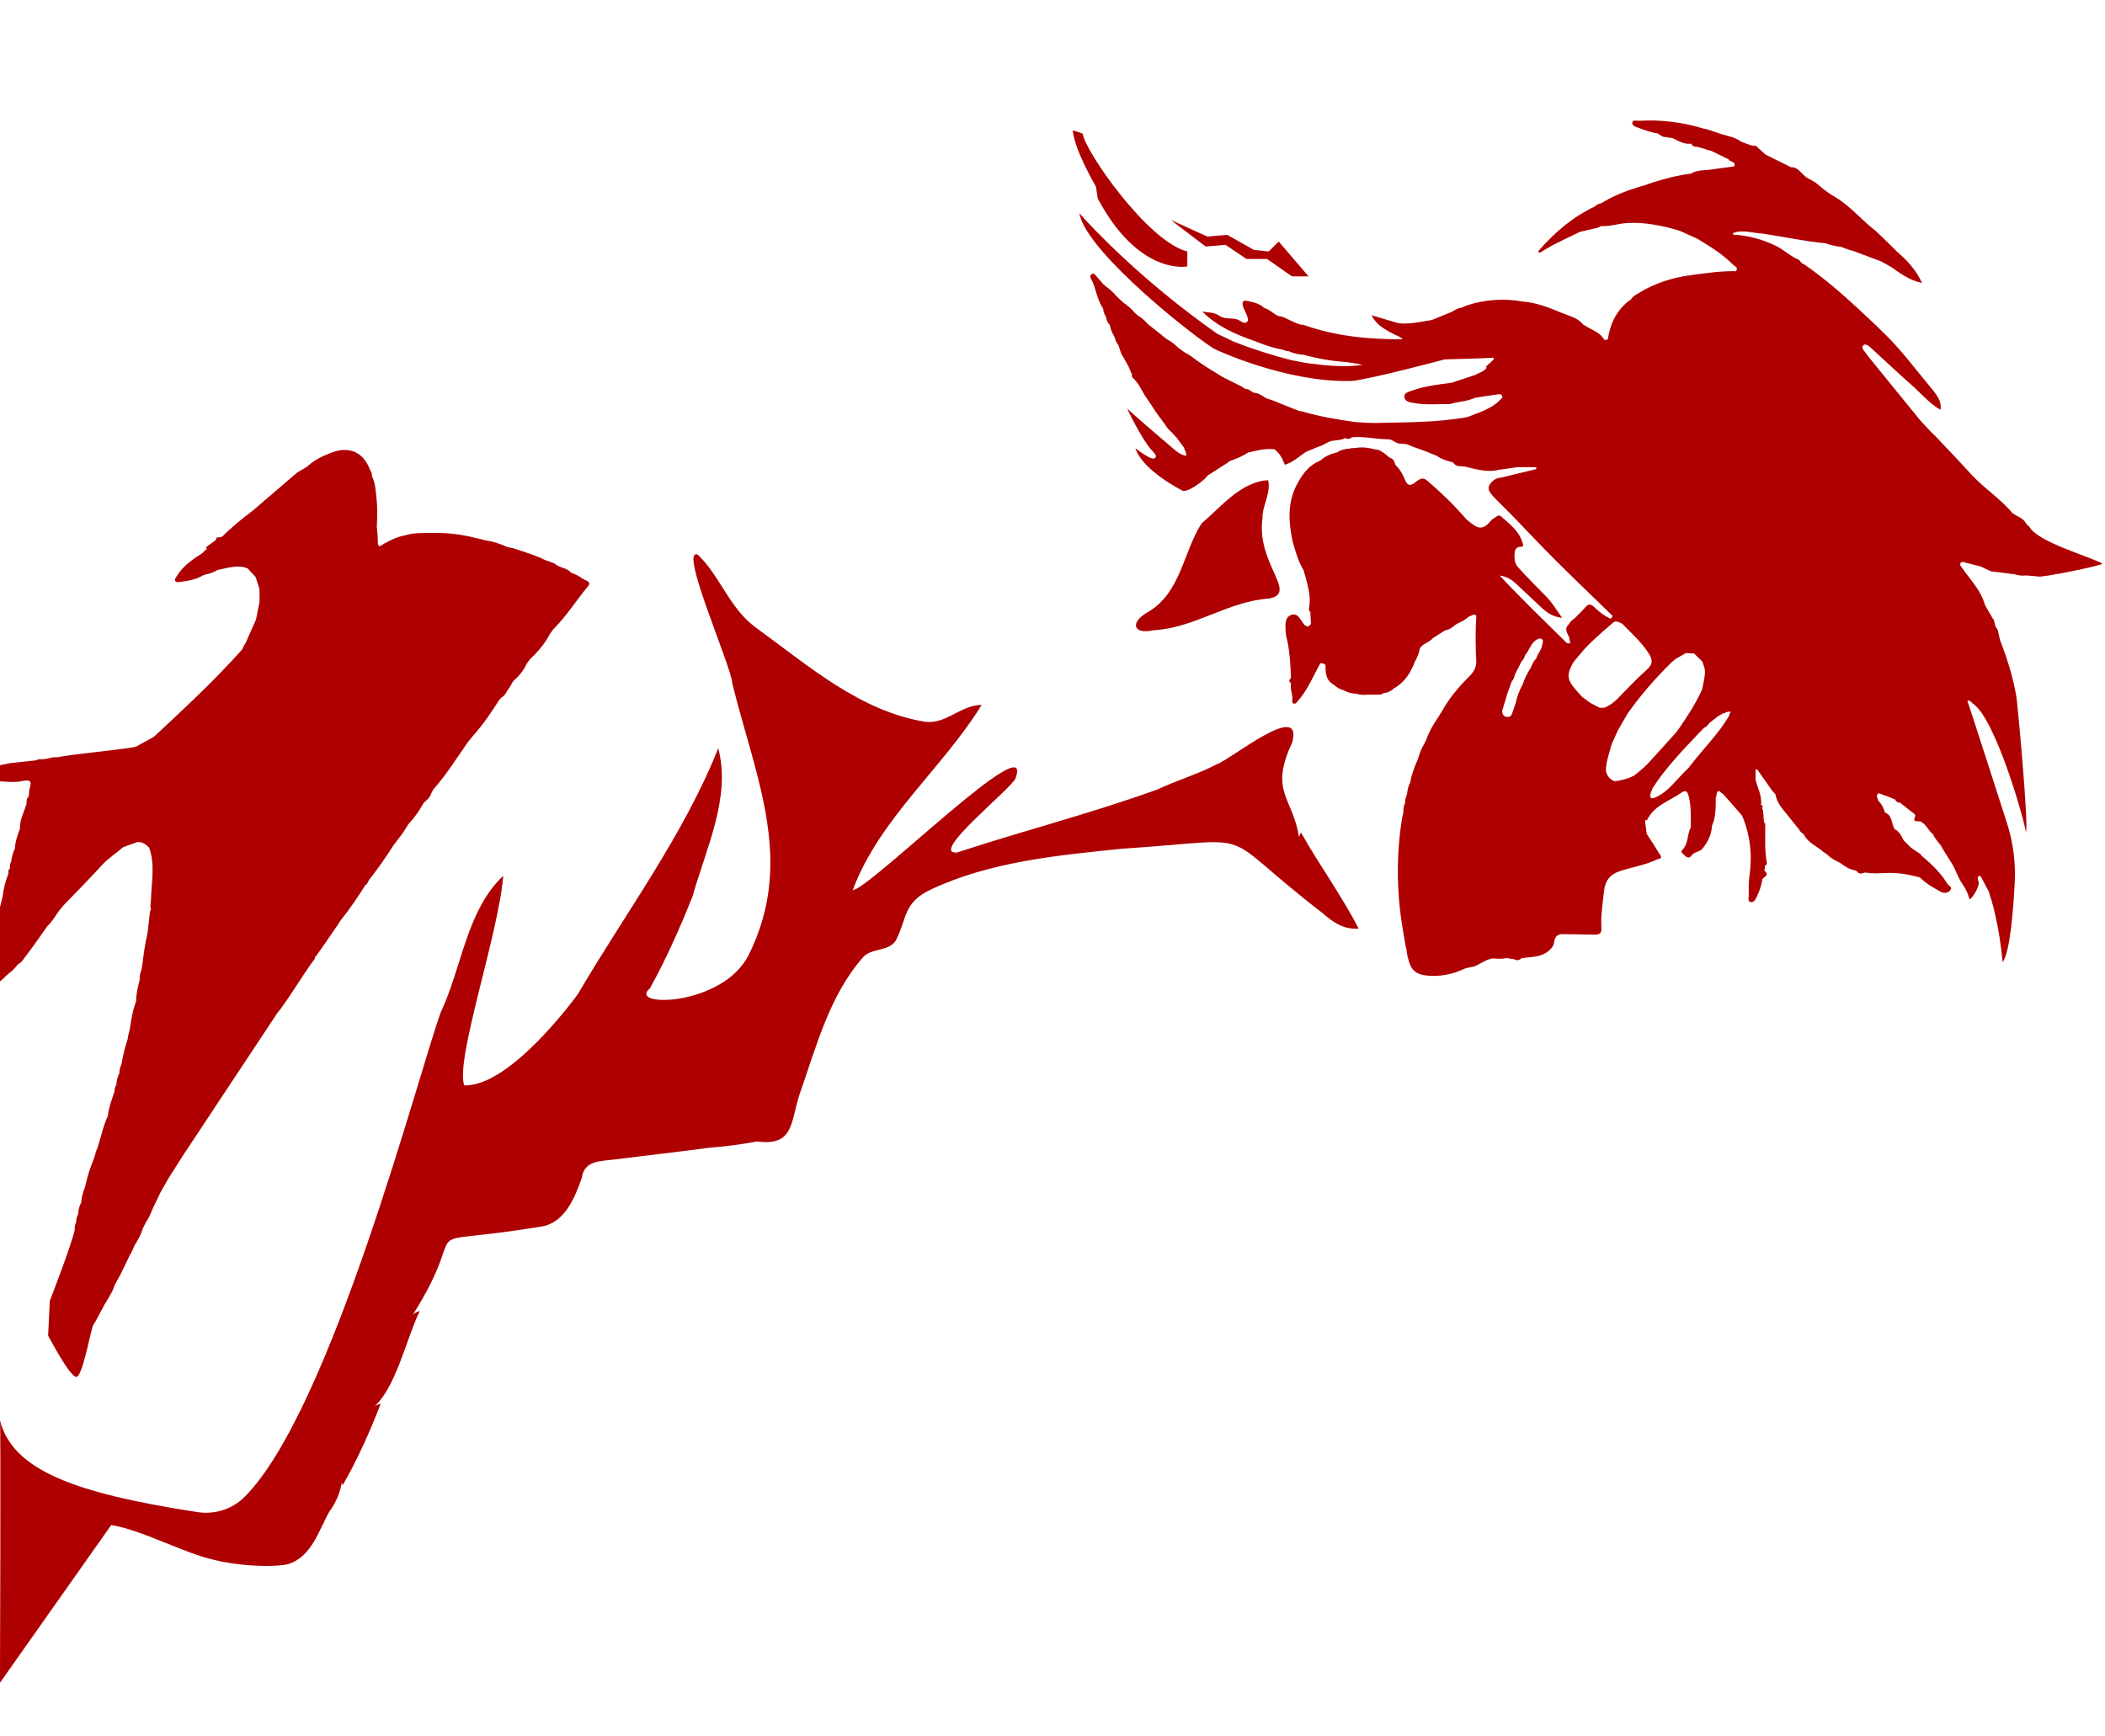 <?xml version="1.0" encoding="UTF-8"?><svg id="c" xmlns="http://www.w3.org/2000/svg" viewBox="0 0 1267.6 1045.36"><defs><style>.d{fill:#ae0000;}</style></defs><path class="d" d="m690.79,368.92c20.37-11.69,21.4-35.83,32.78-53.71,11.93-10.01,23.56-25.09,40.09-26.01,1.83,7.82-3.55,15.09-3.43,22.98-3.8,27.53,21.93,45.2,3.79,48.31-24.45,1.63-44.81,17.8-69.35,19.07-12.37,2.76-14.3-4.62-3.87-10.65Z"/><path class="d" d="m1038.09,83.35c-.18-.03-.33-.11-.48-.22.15.12.31.19.48.22Z"/><path class="d" d="m777.83,382.28c.02-.57-.03-1.16-.11-1.77-.12-.89-.26-1.81-.23-2.69-.03.89.12,1.8.23,2.69.08.61.12,1.21.11,1.77Z"/><path class="d" d="m788.03,403.86c-2.29,3.02-3.7,6.51-5.33,9.85,1.64-3.34,3.04-6.83,5.33-9.85Z"/><path class="d" d="m1222.21,317.4c-.68-.63-1.37-1.25-2.05-1.88-1.61-3.68-5.59-4.35-8.35-6.58,0,0-.1-.1-.1-.1-7.46-8.86-17.39-15.09-25.14-23.66-6.98-7.72-14.22-15.19-21.34-22.77-.68-.63-1.37-1.27-2.05-1.9l-6.73-7.21h0c-10.12-12.44-20.25-24.88-30.36-37.33-.93-1.15-1.88-2.31-2.68-3.55-.9-1.4-3.08-3.06-1.31-4.51,1.45-1.19,3.41.55,4.74,1.77,8.18,7.44,16.2,15.06,24.49,22.38,5.63,4.97,10.5,10.87,17.15,14.76.78-3.85-.69-7.29-5.24-12.72-8.93-10.64-17.21-21.93-26.99-31.71-5.55-5.55-11.36-11-17.16-16.37-10.08-9.33-20.48-18.3-31.74-26.21-.67-.47-1.44-.81-2.16-1.21-.65-.72-1.3-1.45-1.95-2.17-5.09-2-8.93-6.01-13.86-8.38-8.13-3.9-16.55-6.31-25.62-6.7-.23-1.39.07.41-.16-.98,5.88-2.26,11.71.03,17.56.27,12.69,1.9,25.25,4.67,38.05,5.85,3.14,1.12,6.36,1.94,9.7,2.21,2.29,1.06,4.67,1.85,7.12,2.42l16.9,6.38c2.05,1.15,4.09,2.3,6.14,3.45,5.36,3.78,10.61,7.76,18.38,9.51-3.83-8.24-9.2-13.86-15.23-18.98-.65-.66-1.29-1.33-1.94-1.99-3.37-3.29-6.74-6.59-10.12-9.88l-.05-.05c-8.08-6.14-14.64-14.06-23.12-19.72-1.48-.99-3.04-1.84-4.56-2.76l-3.86-2.75c-1.79-1.49-3.58-2.98-5.38-4.47-1.6-.89-3.2-1.78-4.8-2.67-3.48-2.04-5.27-6.73-10.19-6.49-.21-.27-.49-.46-.82-.55-4.82-2.39-9.37-4.65-14.2-7.04l-5.03-4.55c-.44-.79-1.19-.79-1.95-.77-.66-.1-1.32-.21-1.98-.31l-5.33-2c-2.2-1.43-4.49-2.58-6.98-3.22l-5.12-1.43c-2.86-.96-5.72-1.92-8.58-2.88-.67-.14-1.34-.29-2-.43-12.72-3.85-25.7-5.57-38.99-4.78-1.54.13-4.04-.76-4.28,1.01-.3,2.15,2.29,2.68,4.08,3.35,3.64,1.4,7.31,2.68,11.19,3.25,1,.65,2,1.3,3.01,1.95,1.99.3,3.99.59,5.98.89,3.51,1.64,6.83,3.9,11.01,3.32h.01c.88.93,1.61,2.1,3.25,1.79l5.98,1.64c.84.8,2.14.39,3.08.94,3.47,1.69,6.94,3.38,10.41,5.07.7,1.77,4.53,1.03,3.41,4.25-4.38.59-8.77,1.18-13.15,1.77-4.32.82-8.96.06-12.94,2.57-7.87.98-15.49,3.01-23.04,5.35-1.67.57-3.34,1.15-5.01,1.72-1.33.39-2.66.78-3.99,1.17-7.71,2.39-15.14,5.41-22.04,9.65-1.55.25-2.87.93-3.99,2.02-13.43,6.35-24.3,15.81-33.89,26.85l.79.97c2.95-1.71,5.82-3.55,8.85-5.1,5.11-2.61,10.32-5.04,15.49-7.55,3.59-.83,7.18-1.66,10.77-2.49l2.01-1c5.45.36,10.63-1.59,16.04-1.84,10.43-.5,20.46,1.51,30.39,4.43l1.57.58c3.29,1.48,6.58,2.97,9.87,4.45,7.68,4.64,15.32,9.34,21.66,15.78.92.93,3.49,1.6,1.45,3.8-9.08-.2-18.02,1.19-26.99,2.37-11.46,1.51-22.24,5.02-32.07,11.2-1.52.96-3.19,1.8-4.05,3.55-.61.4-1.22.8-1.83,1.2-7.13,5.95-10.79,13.74-12.04,22.79l-1.99.34c-2.26-4.04-6.25-5.57-9.91-7.57-.99-.6-1.98-1.19-2.97-1.79-3.31-4.11-8.32-5.08-12.83-6.97-7.51-3.14-15.06-6.17-23.31-6.82-11.58-2.05-22.96-1.35-34.13,2.39-1.04.45-2.09.89-3.13,1.34-2.2.13-3.9,1.44-5.72,2.45-4,1.63-8.01,3.27-12.01,4.9-6.63,1.02-13.19,2.68-19.99,1.95l-15.53-4.57c-.28-.06-.55-.12-.83-.18.12.2.24.39.35.58,3.09,5.55,8.42,8.32,13.76,11.06,1.61.83,3.48,1.23,4.64,2.79-20.24.04-40.2-1.79-59.43-8.63-.6-.21-1.31-.15-1.97-.21-.85-.28-1.7-.57-2.55-.85l-8.15-3.79c-.97-.51-2.2-.23-3.17-.72-2.75-1.44-4.95-3.82-8.04-4.69-2.95-2.77-6.72-3.54-10.49-4.26-1.69-.32-2.96.13-2.51,2.29-.18,1.94,4.74,8.59,2.71,10.33-1.98,1.7-3.75-.66-5.68-1.34-3.54-1.25-7.74.04-11.13-2.34-3.05-2.14-6.67-1.87-10.18-2.48,8.83,8.77,19.76,13.65,31.2,17.62,5.53,2.17,11.07,4.26,16.96,5.26h0c.68.24,1.35.49,2.03.73.65.1,1.31.19,1.96.29,2.87,1.34,5.9,1.94,9.04,2.13h0c8.73,2.44,17.65,3.85,26.7,4.52l5.96.93c.86.21,1.71.43,2.57.64-11.39,1.59-22.63.33-33.85-1.17-2.52-.48-6.63-1.26-9.15-1.74-11.81-3.01-23.4-6.72-34.74-11.22l-.47-.21c-1.6-.78-3.2-1.56-4.8-2.34-1.08-.49-2.15-.98-3.23-1.47-.2-.19-.44-.29-.73-.28-45.49-31.9-75.49-63.9-83.49-72.9,4,24,74.77,78.85,82,82,0,0,42,20,82,19,11-1,56-13,56-13,0,0,28.51-.79,29-1,2.97.45-6.53,6.11-3.66,5.85-1.63,2.58-4.59,3.12-6.99,4.52l-14.14,4.68c-8.34,1.08-16.72,2.07-24.67,5.01-1.75.65-4.24,1.3-3.8,3.85.38,2.21,2.6,2.81,4.61,3.19,6.25,1.18,12.55,1.02,18.86.79h3.99c4.94-1.55,10.27-1.5,15.03-3.76,4.24-.66,8.47-1.41,12.73-1.91,1.41-.17,3.52-1.06,3.8,1.69-5.55,6.66-13.63,8.79-21.19,11.84-18.65,3.37-37.53,3.1-56.36,3.55-.67-.03-1.34-.06-2.01-.09-.89,0-1.79-.02-2.68-.02l-7.2-.57c-10.49-1.53-20.94-3.2-31.1-6.3-.67-.09-1.34-.18-2.01-.27-5.67-2.28-11.33-4.56-17-6.84-3.42-.39-5.64-3.48-9.01-4-2.47.05-3.84-2.75-6.4-2.48-1.37-1.09-2.87-1.91-4.45-2.57l-8.94-4.48c-3.37-2.07-6.74-4.14-10.11-6.21l-5.79-3.99c-2.26-1.78-4.6-3.42-7.18-4.73-1.29-.93-2.58-1.87-3.87-2.8h0c-2.02-2.15-4.41-3.8-6.95-5.25,0,0,0,.01,0,.02-2.52-2.02-5.04-4.05-7.57-6.07-1.15-.9-2.29-1.8-3.44-2.7h0c-1.77-1.98-3.68-3.8-5.98-5.16l-2.1-1.78c-1.92-2.39-4.22-4.39-6.78-6.09l-4.27-3.92c-1.8-2.31-3.97-4.23-6.36-5.9l-1.89-1.69c-1.41-1.66-2.8-3.32-4.23-4.96-.66-.75-1.4-1.49-2.51-.75-.74.5-1.22,1.15-.69,2.06,3.31,5.72,3.57,12.68,7.39,18.19l.33,1.09c.05,1.56.76,2.87,1.57,4.14.35,1.81.79,3.58,2.21,4.9.68,2.46,1.29,4.96,2.88,7.05.01.34.12.65.32.93.37,1.51.86,2.96,1.99,4.1h0c.93,2.07,1.17,4.48,2.43,6.39l3.75,6.67c.69,1.61,1.38,3.23,2.07,4.84-.3,1.45.62,2.26,1.59,3.04.81,1.04,1.62,2.08,2.43,3.12h0c1.04,1.8,2.08,3.6,3.1,5.39l.99,1.59,3.37,4.91c.87,1.37,1.74,2.74,2.6,4.1.73,1,1.47,1.99,2.2,2.99,1.19,1.61,2.37,3.22,3.56,4.84,1.57-.34,2.6-.21,3.29.23-.68-.44-1.71-.57-3.29-.23,1.03,1.89,2.46,3.43,4.06,4.82l3,3.27c1.5,2,3,4,4.5,6,.3,1.66,1.61,3.06,1.29,4.87-.02,0-.04,0-.06-.02-.04-.01-.07-.02-.12-.03h0s.02.08.02.12h0c.06.3.12.6.18.9-.06-.3-.12-.6-.18-.9-3.56-.63-6.12-3.06-8.69-5.25-7.72-6.56-24.48-20.82-26.38-23.1-1.52-1.82,8.81,18.84,14.18,24.65,1.29,1.4,3.72,3.55,2.47,4.88-2.04,2.17-9.75-4.25-12-5.74,4.25,13.49,28.25,25.49,28.25,25.49,2.75,1.49,11.86-5.13,14.29-7.94.3-.36.61-.71.91-1.07,3.97-2.55,7.94-5.09,11.91-7.64.41-.34.81-.68,1.22-1.02,3.85-1.44,7.71-2.84,11.14-5.17,5.28-1.29,10.55-2.66,16.07-2,3.14,2.35,4.84,5.68,6.2,9.32,4.92-1.55,8.54-4.99,12.59-7.73l7.57-3.16c2.95-.71,5.34-2.89,8.3-3.58,2.73-.24,5.46-.44,7.98-1.66,1.48,1,2.78.45,4.03-.48,7.39-.61,14.64,1.23,21.99,1.24,2.78.2,4.74,3.01,7.71,2.61l3.07.3c1.41.56,2.82,1.12,4.23,1.68,2.58.93,5.15,1.86,7.73,2.8l3.26,1.37c1,.38,2,.77,3,1.16,2.98,2.19,6.49,3.11,9.98,4.07,1.58,3.05,4.79,1.92,7.17,2.47,6.64,1.54,13.33,3.73,20.28,1.91l11.3-1.6,11.12.02.14,1.15-18.16,4.39-2.83.73c-1.71-.05-3.2.6-4.62,1.47-3.94,3.52-4.2,5.68-.65,9.52,3.61,3.9,7.51,7.53,11.21,11.34,8.74,9.01,17.29,18.19,26.17,27.06,11.47,11.46,23.23,22.62,34.84,33.94l-1.09,1.7c-3.87-1.61-7.07-4.23-10.08-7.07-1.97-1.86-3.45-1.97-5.28.15-2.04,2.36-4.33,4.5-6.52,6.74-1.51.91-2.68,2.16-3.58,3.67-3.08,3.03-.31,5.61.63,8.33-.75.83,2.09,3.69-1.62,2.86-13.3-13.13-26.81-26.05-40.5-40.73,5.23.79,7.94,3.17,10.56,5.59,5.01,4.62,9.88,9.41,14.92,13.99,3.06,2.78,6.37,5.26,12.15,5.92-3.54-4.83-6.05-9.2-9.46-12.7-5.78-5.92-11.7-11.7-17.21-17.89-1.93-2.17-2.08-4.78-2.02-7.5.06-2.8.64-4.74,4.15-4.78,1.72-.02.87-1.77.55-2.79-2.19-6.91-7.83-10.97-12.88-15.51-.82-.73-1.89-.44-2.77.2-1.21.88-2.67,1.57-3.54,2.71-2.84,3.71-5.97,5.32-10.23,2.27-1.31-1-2.63-2-3.94-3.01-7.39-8.56-15.46-16.44-24.08-23.74-3.36-2.85-5.66.42-8.19,1.95-2.32,1.32-3.71.7-4.77-1.81-1.45-3.42-3.12-6.78-5.92-9.39-.71-1.77-1.09-3.79-3.35-4.36h0s-.25-.15-.25-.15l-2.53-2.07s-.06-.06-.08-.1h0c-1.89-1.17-3.57-2.81-6.03-2.75-3.73-1.02-7.51-1.58-11.4-.98l-2.14.19h-.72c-.29-.06-.54.02-.76.22-2.82.24-5.61.59-7.97,2.36h0c-.33.07-.66.14-1,.21-3.36.92-6.51,2.23-9.06,4.7h0c-6.28,2.43-10.21,7.28-13.35,12.94-6.7,11.53-6.02,23.74-3.28,36.13h0c1.68,5.88,3.33,11.78,6.57,17.05,1.92,7.5,4.77,14.86,3.18,22.85-.16.79,0,1.64.82,2.14,2.08.64,3.02,1.34,3.25,2.07-.23-.73-1.17-1.43-3.25-2.07.11,2.44.23,4.89.34,7.33l-1.52,1.53c-2.32-.21-3.12-2.01-4.32-3.77-1.15-1.7-2.67-4.07-5.37-3.42-3.01.72-3.98,3.05-4.09,6.02-.12,3.51.18,6.92,1.24,10.27,1.4,7.3,1.82,14.69,2.05,22.1-1.38.94-1.36,1.87.01,2.79-.5,3.11.62,6.06.93,9.09-.14,1.14-.58,2.62.48,3.22,1.2.67,2.09-.7,2.8-1.52,5.89-6.74,9.26-14.98,13.45-22.73,1.18-.09,2.2.29,3.11,1.01.02,4.54.08,9.07,4.68,11.8,1.89,1.46,3.75,2.97,6.21,3.41,2.47,1.57,5.24,2.07,8.09,2.25,1.95.73,3.98.64,6,.53.99-1.02,1.98-1.54,2.98-1.55-1,.01-1.99.53-2.98,1.55,2-.03,4-.05,6-.08,1.42.13,2.8.02,4.01-.86,2.38-.23,4.41-1.19,6.14-2.82,0,0,0,0,0,0,6.54-3.6,10.19-9.47,12.73-16.21,1.47-2.5,2.5-5.18,3.01-8.04,1.9-2.97,5.65-3.48,7.84-6.07l7.11-4.57c2.38-.48,4.37-1.6,6.07-3.2l1.67-1.06c2.32-.97,4.53-2.13,6.4-3.85l.8-.48c1.34-.34,2.57-1.71,4.07-.44-.56,9.22-.53,18.44-.02,27.67.05,3.7-1.62,6.37-4.25,9-6.25,6.26-12.02,12.99-16.33,20.8l-2.65,4.23c-2.77,4.07-5.23,8.3-6.85,12.97l-1.06,2.21c-1.85,3.01-3.12,6.27-4.04,9.68-2.04,4.55-3.82,9.18-4.63,14.13-1.32,2.15-1.56,4.62-1.95,7.05l-.74,2.31c-.34.82-.35,1.72-.28,2.63-1.01,1.87-1.17,3.9-1.12,5.98-.24,1.01-.48,2.02-.72,3.03-3.56,22.07-3.42,44.14.18,66.19.69,4,1.38,8,2.07,12-.02.32.1.59.35.8.05,2.81.82,5.48,1.64,8.14.24.62.48,1.24.72,1.85,1.67,3.97,5.06,5.52,8.97,6.02,8.29,1.07,16.17-.5,23.69-4.04l3.28-.88c3.16-.15,5.7-2.13,8.4-3.46,1.8-.89,3.51-1.69,5.51-1.8,2.67.19,5.34.39,8-.21l4.61.65c1.48.94,2.94.83,4.38-.54,5.85-1.06,12.13-.33,17.05-5.03,1.56-1.49,2.48-2.76,2.73-4.85.29-2.43,1.45-4.37,4.26-4.67,6.8.1,13.6.15,20.4.31,2.74.06,3.9-1.05,3.74-3.84-.45-7.62.79-15.13,1.61-22.67.62-5.7,3.35-9.61,9.17-11.62,7.63-2.63,15.75-3.67,23.04-7.32,2.42-.27,2.65-1.37,1.18-3.12-1.23-1.97-2.45-3.93-3.68-5.9-1.35-2.08-2.69-4.16-4.04-6.24-.35-2.68-.7-5.36-1.04-8.04.47-.15,1.21-.16,1.36-.46,4.22-8.63,13.19-11.17,20.32-16.12,3.34-2.32,3.83-.51,4.65,1.9,1.5,6.22,1.33,12.55,1.23,18.88-2.32,4.23-1.22,9.66-5.02,13.45-1.52,1.52.63,2.51,1.52,3.51,1.18,1.33,2.82,1.61,3.82.14,1.7-2.51,5.16-2.43,6.64-4.24,3.18-3.9,5.6-8.49,5.82-13.82,2.44-5.44,2.24-11.23,2.31-16.99.85-1.26-.14-3.4,1.94-4.08.87.72,1.72,1.47,2.65,2.08,3.24,3.7,8,9.13,11.24,12.83,4.97,11.75,6.24,23.91,4.41,36.51-.57,3.91-.44,7.93-.4,11.9.01,1.28-.79,3.38,1.27,3.69,1.54.23,2.65-1.25,3.3-2.63,1.69-3.59,3.12-7.28,3.61-11.26,1.3-1.46,4.52-2.46,1.23-5.04.16-1.04.32-2.07.47-3.11.93-.32,1.06-1.06.99-1.9-1.38-7.28-.87-14.65-.94-21.99.14-.82.17-1.59-.72-2.05-.46-3-.04-6.11-1.22-9.01,1.11-1.06.1-1.25-.63-1.55.81-5.53-2.17-10.26-3.27-15.39.01-1.98.03-3.96.04-5.94l.48-.09.49.02c3,4.28,6,8.55,9.01,12.83.65.73,1.31,1.45,1.96,2.18,1.1,6.29,5.85,10.33,9.35,15.14,1.58,1.94,3.17,3.88,4.75,5.82.6,1.37,1.69,2.27,2.91,3.05,2.5,5.3,8.06,7.2,12.06,10.83.63.39,1.26.79,1.89,1.18,1.94,2.22,4.53,3.47,7.07,4.8.2.2.44.31.73.31,2.86,2.07,5.69,4.21,9.36,4.66l1.21.77c1.18,1.94,3.01.92,4.7.51,4.29.78,8.62.5,12.91.3,6.88-.32,13.49.93,20.06,2.68,3.59,3.62,7.97,6.1,12.37,8.53,2.08,1.15,4.33,1.05,5.88-.79,1.64-1.95-1-2.79-1.71-3.94-4.06-6.61-9.57-11.96-15.53-16.85-.32-.71-.78-1.18-1.35-1.47l-5.04-3.42-4.42-4.42c-1.36-2.5-2.37-5.28-5.24-6.58l-.05-.08c-2.29-3.16-1.17-8.32-5.92-10.04-.78-2.67-1.97-5.14-4.04-7.16l-.92-2.78c.6-2.83,2.44-1.12,3.53-.81,2.54.73,4.95,1.86,7.42,2.82.64,1.21,1.52,2.04,3,1.94,1.68,1.33,3.37,2.65,5.05,3.98,1.32,1.02,2.64,2.03,3.96,3.05l.25,1.07c-2.4,4.84,2.69,2.24,3.77,3.62,3.03,1.74,4.14,5.3,6.9,7.3,1.17,2.74,3.18,4.89,5.01,7.18,0,.21.07.41.17.58,2.41,3.89,4.79,7.73,7.19,11.61.7,1.52,1.39,3.05,2.09,4.57,2.84,6.92,5.51,7.75,7.44,15.02.43,1.6,7.19-8.2,5.3-10.87l-.31-1.82c.83-1.97,1.6-1.28,2.19-.2,1.55,2.84,3.03,5.73,4.55,8.59l.99,3.61c.04.26.16.48.36.65.4,1.68,4.92,16.04,6.92,38.04,4.34-5.58,6.37-29.98,7.29-47.73.63-12.2-.94-24.41-4.69-36.04-8.22-25.53-22.99-71.36-23.54-72.65-.25-.59-.39-1.37.74-.95.45.16.83.5,1.24.75.25.26.5.51.75.77,14.21,8.85,32.21,73.85,32.21,77.85,1.88-3.95-5.22-79.07-5.54-80.63-1.9-12.08-5.53-23.68-9.95-35.06l-1.49-6.27c-.14-.78-.82-1.35-1.29-2-.6-1.7-.48-3.73-1.77-5.11l-4.58-7.9c-2.48-9.12-9.14-15.53-14.22-22.98-.22-.33-.43-.66-.65-.99-.15-1.82.65-2.25,2.34-1.78,3.23.89,6.51,1.64,9.76,2.46l5.98,2.76c.43.27.93.42,1.57.34,4.42.56,8.83,1.13,13.25,1.69,2.22.75,4.49.89,6.81.65,2.35.2,4.7.41,7.06.61,1.02,1.12,40.43-6.87,38.71-7.79-8.46-4.55-39-13-43.79-22.06Zm-556.3-142.8c-.02.93.18,1.63.52,2.17-.35-.54-.54-1.24-.52-2.17Zm262.78,213.75c-.41,3.04-2.65,5.27-3.57,8.09-1.51,1.71-2.56,3.69-3.34,5.81-2.11,3.13-3.76,6.48-4.88,10.09-1.99,3.4-3.28,7.06-4.13,10.89-.58,1.72-1.12,3.46-1.76,5.15-.57,1.49-.74,3.34-2.99,3.42-2.35.08-3.16-1.39-3.52-3.36,1.08-3.63,2.16-7.25,3.24-10.88l1.15-3.12c.46-1.3.92-2.59,1.38-3.89,1.01-1.19,1.71-2.53,1.9-4.1.42-.84.85-1.69,1.27-2.53.92-1.82,1.84-3.65,2.76-5.47,1.1-1.11,1.82-2.43,2.21-3.94,2.48-2.65,3.15-6.59,6.24-8.78,1.06-.75,2.39-1.65,3.65-.96,1.48.81.57,2.34.4,3.57Zm34.6,37.91c-1.7-.87-3.39-1.74-5.09-2.62-.13-.21-.32-.31-.56-.31-1.44-1.07-2.87-2.15-4.31-3.22l-.92-.72c-.97-1.1-1.95-2.2-2.92-3.3-6.03-6.79-6.33-9.55-1.86-17.48,2.22-2.63,4.45-5.27,6.67-7.9,1.37-1.39,2.73-2.77,4.1-4.16,2.26-2.07,4.51-4.14,6.77-6.21,2.3-1.97,4.59-3.94,6.89-5.9,1.89-.37,3.46.4,4.99,1.37,5.43,5.6,11.27,10.79,15.6,17.42,2.55,3.9,2.92,6.7-1.02,10.17-6.11,5.37-11.66,11.38-17.37,17.2-2.37,2.41-5,4.35-8.11,5.64-.95,0-1.9.02-2.85.03Zm28.56,34.07c-2.35,2.5-5.19,4.54-7.8,6.79-3.74,1.85-7.68,3-11.84,3.36-2.78-1.1-4.43-3.16-5.15-6.01-.03-5.55,1.97-10.68,3.35-15.93.59-1.35,1.17-2.71,1.76-4.06.72-1.56,1.43-3.12,2.15-4.68,1.21-2.11,2.42-4.21,3.64-6.32.76-1.3,1.53-2.61,2.29-3.91,7.96-11.22,16.95-21.55,26.82-31.12.63-.51,1.25-1.03,1.88-1.54,2.08-1.2,4.17-2.41,6.25-3.61,1.66.1,3.32.19,4.97.29,1.68,1.64,3.36,3.27,5.04,4.91.42,1.35.85,2.7,1.27,4.05-.04.3.02.58.19.83.2,4.11-.91,8.04-1.74,12-3.89,8.59-9.04,16.42-14.4,24.13-.26.19-.41.44-.46.75-6.06,6.71-12.03,13.51-18.22,20.1Zm49.21-28.92c-6.33,10.66-15.21,19.34-22.7,29.1-.5.61-1.01,1.22-1.51,1.83-2.62,2.73-5.31,5.4-7.84,8.21-3.45,3.83-7.1,7.37-11.85,9.57-2.96,1.37-3.98.45-3.09-2.67.4-.99.8-1.98,1.2-2.98,8.02-12.34,18.21-22.85,28.28-33.46.88-.89,1.76-1.78,2.63-2.68,1.34-.6,2.35-1.57,3.11-2.81,1.69-1.33,3.38-2.66,5.06-3.99.99-.6,1.98-1.19,2.97-1.79,1.62-.23,3-1.52,4.77-1.05-.34.9-.68,1.8-1.03,2.7Z"/><path class="d" d="m705.03,275.84c-2.02-.55-3.49-.38-4.5.33,1.01-.71,2.48-.88,4.5-.33Z"/><path class="d" d="m664.06,178.78c.07.17.13.35.19.53-.06-.18-.12-.35-.19-.53-.23-.57-.4-1.14-.53-1.71.13.56.3,1.13.53,1.71Z"/><path class="d" d="m713.54,265.67c-.37-.98-1.26-1.55-2.5-1.87,1.24.31,2.14.89,2.5,1.87Z"/><path class="d" d="m723.68,287.34c-2.48-.12-3.85.03-4.73.81.87-.78,2.24-.93,4.73-.81Z"/><path class="d" d="m745.44,271.33c-.6-.02-1.12.02-1.58.14.46-.11.98-.16,1.58-.14Z"/><path class="d" d="m783.86,248.41c-.2.3-.39.45-.56.49.17-.04.35-.19.56-.49Z"/><path class="d" d="m830.59,233.99c.22-.15.44-.31.66-.46.01-.03.03-.05.04-.08-.01.03-.03.05-.04.08h0s0,0,0,0c-.22.15-.44.31-.66.46Z"/><path class="d" d="m994.76,21.01c.1.04.21.08.31.12-.11-.04-.22-.07-.32-.11,0,0,.01-.01.01-.01Z"/><path class="d" d="m295.22,566.57c-.46-.72-.82-1.38-1.06-1.98.24.59.6,1.25,1.06,1.98Z"/><path class="d" d="m433.12,385c.16-.84-.1-1.55-.77-2.12.67.57.93,1.28.77,2.12Z"/><path class="d" d="m442.02,406.49c.01.39,0,.78-.02,1.16.02-.39.03-.77.02-1.16Z"/><path class="d" d="m437.28,364.34s0,.08,0,.12h0s0-.08,0-.12Z"/><path class="d" d="m439.95,372.03c-.72-.33-1.28-.78-1.68-1.35.4.57.97,1.02,1.68,1.35Z"/><path class="d" d="m443.28,373.68s-.02-.02-.03-.03c0,0,.02.02.03.03Z"/><path class="d" d="m444.31,374.88c-.13-.17-.26-.33-.39-.49.13.16.26.32.39.49Z"/><path class="d" d="m444.97,375.81c.18.26.36.53.54.8-.18-.27-.36-.54-.54-.8Z"/><path class="d" d="m535.98,434.37c1.99,1.86,4.48,2.71,7.24,2.47-2.75.24-5.25-.62-7.24-2.47Z"/><path class="d" d="m533.22,430.4c.45.99.98,1.88,1.57,2.65-.59-.77-1.12-1.65-1.57-2.65Z"/><path class="d" d="m493.21,407.14c-.11.92-.29,1.96.03,2.13,2.92,1.65,4.82,4.56,7.02,7.03-2.21-2.47-4.11-5.38-7.02-7.03-.31-.18-.14-1.21-.03-2.13Z"/><path class="d" d="m481.49,404.82s.03,0,.04,0c-.01,0-.03,0-.04,0Z"/><path class="d" d="m471.96,395.46c.38.48.86.93,1.47,1.33.09.06.18.13.27.2-.09-.07-.18-.14-.27-.2-.61-.41-1.1-.85-1.47-1.33Z"/><path class="d" d="m459.97,385.68c.14.23.28.45.44.66.24.33.47.63.71.9-.24-.27-.48-.57-.71-.9-.16-.22-.3-.44-.44-.66Z"/><path class="d" d="m309.9,651.32c-.1,0-.21,0-.31,0,.1,0,.21,0,.31,0Z"/><path class="d" d="m310.7,651.24c-.12.02-.26.03-.39.04.13-.01.27-.02.39-.04Z"/><path class="d" d="m311.43,651.09c-.1.03-.22.04-.32.07.11-.02.22-.04.32-.07Z"/><path class="d" d="m312.08,650.88c-.08.03-.17.05-.25.08.08-.03.17-.05.25-.08Z"/><path class="d" d="m313.17,650.28c-.05.04-.11.07-.17.11.05-.04.11-.07.17-.11Z"/><path class="d" d="m315.11,644.28h0s.02,0,.03,0c0,0-.02,0-.03,0,0,0,0,.01,0,.02,0,0,0-.01,0-.02h0Z"/><path class="d" d="m340.17,614.82c.23-.37.51-.68.83-.82.9-.4,1.64-.87,2.27-1.39-.63.51-1.37.98-2.27,1.39-.32.14-.6.45-.83.82Z"/><path class="d" d="m323.22,639.45c-.04.33-.09.64-.15.92.06-.29.11-.59.15-.92.02-.17.08-.37.17-.57-.09.2-.15.4-.17.57Z"/><path class="d" d="m321.81,642.93c.09-.09.17-.2.25-.3-.08.1-.16.21-.25.3Z"/><path class="d" d="m322.84,641.17c.08-.24.15-.5.21-.77-.06.28-.13.53-.21.77Z"/><path class="d" d="m322.21,642.44c.08-.12.16-.26.23-.39-.07.13-.15.27-.23.39Z"/><path class="d" d="m317.17,644.34c.13,0,.25,0,.38,0-.13,0-.25,0-.38,0Z"/><path class="d" d="m321.36,643.33c.09-.07.18-.16.27-.24-.09.08-.17.17-.27.24Z"/><path class="d" d="m320.86,643.65c.1-.05.19-.12.29-.18-.1.06-.19.13-.29.18Z"/><path class="d" d="m320.32,643.89c.11-.04.21-.09.31-.14-.1.05-.21.1-.31.14Z"/><path class="d" d="m319.14,644.21c.12-.02.24-.05.35-.07-.12.03-.23.05-.35.07Z"/><path class="d" d="m318.5,644.29c.13-.01.25-.03.37-.05-.12.02-.25.04-.37.05Z"/><path class="d" d="m317.84,644.33c.13,0,.25-.02.38-.02-.13,0-.25.02-.38.02Z"/><path class="d" d="m316.16,644.32c-.13,0-.26,0-.39-.01.13,0,.26,0,.39.01Z"/><path class="d" d="m316.86,644.34c-.13,0-.26,0-.39,0,.13,0,.26,0,.39,0Z"/><path class="d" d="m315.13,645.09s0-.02,0-.03c0,0,0,.02,0,.03Z"/><path class="d" d="m315.11,645.81s0,.02,0,.03c0-.01,0-.02,0-.03Z"/><path class="d" d="m315.04,646.57s0-.03,0-.04c0,.01,0,.03,0,.04Z"/><path class="d" d="m314.93,647.26s0-.04.01-.06c0,.02,0,.04-.01.06Z"/><path class="d" d="m314.76,647.9s.02-.05.03-.07c0,.02-.02.05-.03.07Z"/><path class="d" d="m314.53,648.51s.03-.06.04-.09c-.01.03-.03.06-.04.09Z"/><path class="d" d="m314.25,649.06s.04-.06.06-.1c-.02.04-.04.07-.06.1Z"/><path class="d" d="m313.9,649.55s.06-.07.09-.1c-.03.04-.06.07-.09.1Z"/><path class="d" d="m313.49,650s.08-.07.12-.11c-.04.04-.08.07-.12.11Z"/><path class="d" d="m303.4,660.02c-.26.08-.54.15-.83.21.29-.06.57-.13.83-.21Z"/><path class="d" d="m261.54,628.02c-.29.05-.58.1-.87.13.29-.04.58-.08.87-.13Z"/><path class="d" d="m264.71,612.32c.98-.42,1.67-.94,1.45-1.8.22.86-.46,1.38-1.45,1.8Z"/><path class="d" d="m274.32,598.7c.26-1.09.48-2.18.64-3.27-.16,1.09-.38,2.18-.64,3.27-.34,1.44-.84,2.67-1.56,3.62.72-.95,1.22-2.18,1.56-3.62Z"/><path class="d" d="m271.45,603.55c.2-.13.39-.27.56-.43-.18.16-.36.3-.56.43Z"/><path class="d" d="m272.11,603.05s0,0,.01-.01c0,0,0,0-.01.01Z"/><path class="d" d="m281.34,578.21c-.45.4-.99.76-1.6,1.07.62-.31,1.15-.67,1.6-1.07Z"/><path class="d" d="m280.2,618.98c-.26.25-.45.48-.6.72.15-.24.34-.48.6-.72Z"/><path class="d" d="m297.68,551.92s-.03.03-.04.05c.02-.02.03-.03.04-.05Z"/><path class="d" d="m289.07,591.26c0,.3.05.62.19.96-.14-.34-.2-.66-.19-.96Z"/><path class="d" d="m289.26,590.44s.03-.08.05-.11c-.02.04-.03.07-.05.11Z"/><path class="d" d="m289.08,591.16c.01-.18.05-.36.11-.53-.06.17-.09.35-.11.53Z"/><path class="d" d="m281.65,617.9c-.58.37-1.06.72-1.43,1.06.36-.34.85-.69,1.43-1.06Z"/><path class="d" d="m270.7,603.97s0,0,0,0c0,0,0,0,0,0Z"/><path class="d" d="m276.22,745.31c-.9-.61-1.68-1.1-2.36-1.46.68.36,1.46.85,2.36,1.46Z"/><path class="d" d="m247.61,793.22c.24-.39.51-.77.82-1.11-.3.35-.57.72-.82,1.11Z"/><path class="d" d="m246.79,794.99c-.34,1.03-.5,2.15-.44,3.3-.06-1.15.1-2.27.44-3.3Z"/><path class="d" d="m239.51,809.17c.1-.13.18-.27.29-.4-.11.13-.19.27-.29.4Z"/><path class="d" d="m238.2,812.29c.04-.2.07-.41.12-.61-.05.19-.08.4-.12.61Z"/><path class="d" d="m223.02,850.68c-.05.31-.07.63-.07.97,0-.34.02-.66.07-.97Z"/><path class="d" d="m223.71,848.76c.09-.14.19-.28.29-.42-.1.14-.21.27-.29.42Z"/><path class="d" d="m211.44,878.89c1.13-1.53,2.28-3.05,2.44-4.86-.16,1.81-1.31,3.34-2.44,4.86Z"/><path class="d" d="m206.17,755.73c.37-.31.77-.62,1.26-.91.5-.29.85-.57,1.08-.84-.23.26-.58.54-1.08.84-.48.29-.89.59-1.26.91Z"/><path class="d" d="m197.77,906.38c.03-3.37,1.08-6.04,3.16-8.03-2.08,1.99-3.13,4.66-3.16,8.03Z"/><path class="d" d="m180.27,932.88s0-.02.01-.02c0,0,0,.02-.01.02Z"/><path class="d" d="m155.95,855.13c.46-.93,1.06-1.8,1.76-2.51-.7.71-1.3,1.59-1.76,2.51Z"/><path class="d" d="m105.8,919.52c-.08-.08-.17-.15-.26-.23.09.07.18.15.26.23Z"/><path class="d" d="m104.46,918.67s-.03,0-.04-.01c.01,0,.03,0,.04.01Z"/><path class="d" d="m104.98,918.9c-.06-.03-.12-.05-.18-.08.06.03.12.05.18.08Z"/><path class="d" d="m105.42,919.19c-.07-.05-.14-.09-.22-.14.07.05.15.09.22.14Z"/><path class="d" d="m106.12,919.89c-.08-.11-.18-.22-.28-.32.1.1.19.21.28.32Z"/><path class="d" d="m141.31,879.01s.04-.03.05-.05c-.02.02-.03.03-.05.05Z"/><path class="d" d="m119.84,893c4.52.9,8.3-.86,11.87-5.08.4-.48.82-.94,1.26-1.38-.43.45-.85.91-1.26,1.38-3.57,4.22-7.35,5.98-11.87,5.08Z"/><path class="d" d="m108.01,925.87c-.25-.15-.5-.29-.75-.44h0c.25.15.5.29.75.44Z"/><path class="d" d="m106.39,920.3s-.03-.04-.04-.07c.01.02.03.04.04.07Z"/><path class="d" d="m106.61,920.74s-.02-.05-.03-.07c.01.02.02.04.03.07Z"/><path class="d" d="m106.78,921.21s-.02-.05-.03-.08c0,.03.02.05.03.08Z"/><path class="d" d="m106.92,921.7s0-.02,0-.03c0,.01,0,.02,0,.03Z"/><path class="d" d="m107.16,923.26s0-.04,0-.06c0,.02,0,.04,0,.06Z"/><path class="d" d="m107.19,923.8s0-.04,0-.06c0,.02,0,.04,0,.06Z"/><path class="d" d="m107.22,924.35s0-.09,0-.14c0,.05,0,.09,0,.14Z"/><path class="d" d="m51.31,892.38c-.76.05-1.6-.15-2.53-.61-1.4-.69-2.34-1.56-2.66-2.7.31,1.14,1.26,2,2.66,2.7.93.46,1.77.67,2.53.61Z"/><path class="d" d="m64.26,894.08c-.02.16-.04.33-.06.49.02-.17.05-.33.06-.49Z"/><path class="d" d="m66.37,896.8c.42-.48.58-1.33.8-2.02-.23.69-.38,1.54-.8,2.02Z"/><path class="d" d="m64.1,896.1c.08.45.32.82.91,1,.31.09.56.1.78.06-.21.05-.47.04-.78-.06-.59-.18-.84-.54-.91-1Z"/><path class="d" d="m65.91,897.12c.11-.04.22-.09.31-.17-.09.07-.2.13-.31.17Z"/><path class="d" d="m61.49,930.9c-.14.21-.28.41-.43.61.14-.2.29-.41.43-.61Z"/><path class="d" d="m53.16,940.83c-.01.07-.03.13-.04.19.01-.07.03-.13.04-.19.07-.39.12-.83.18-1.27-.06.44-.12.88-.18,1.27Z"/><path class="d" d="m43.33,957.21c.53-.3,1.13-1.25,1.13-1.83.01-3.73,2.5-5.72,4.95-7.82-2.44,2.1-4.94,4.1-4.95,7.82,0,.58-.6,1.53-1.13,1.83Z"/><path class="d" d="m32.31,975.11c.4-.32.87-.64,1.43-.97,1.78-1.05,3.02-2.33,3.78-3.83-.76,1.5-2.01,2.77-3.78,3.83-.55.33-1.02.65-1.43.97Z"/><path class="d" d="m31.83,980.6c-.09-.12-.18-.25-.26-.37.08.12.17.24.26.37Z"/><path class="d" d="m21.99,995.34c-.17,1.84,1.25,2.94,2.62,4.05-1.37-1.11-2.79-2.21-2.62-4.05Z"/><path class="d" d="m239.5,518.42c.6-.29,1.39-.44,2.4-.45-1.01,0-1.8.16-2.4.45Z"/><path class="d" d="m818.14,559.24c-10.58-20.47-23.68-38.24-34.71-57.88-.54.99-.94,1.86-1.2,2.61-3.83-23.87-18.02-27.17-4.08-56.77,6.93-26.02-37.1,10.33-45.49,13.12-11.38,5.97-23.91,9.61-35.55,15.08-39.72,14.4-81.17,24.96-120.88,38.06-16.95,1.02,32.61-38.24,35.25-44.61,12.39-33.13-88.31,67.19-97.95,67.18,15.93-42.8,54.02-73.2,77.6-111.49-12.89.12-20.92,11.6-33.89,10.17h0c-39.37-6.32-70.57-33.9-101.87-56.59-16.06-11.58-21.37-30.74-35.15-44.07-11.95-4.93,20.56,67.94,20.75,77.54,14.18,57.24,37.82,107.17,9.99,163.29-15.45,31.34-73.19,31.99-59.74,20.54,0,0,11.99-20.34,25.96-56,7.95-28.36,23.18-59.32,15.34-88.76-21.02,52.67-55.77,98.97-84.35,147.75-.65.98-40.53,56.16-68.59,55.26-5.74-14.79,20.99-92.39,23.45-126.22-22.11,21.01-24.85,55.04-37.52,81.99-12.58,33.69-66,240.38-118.45,292.28-7.39,7.31-17.89,10.53-28.16,8.95-75.68-11.63-111.31-25.74-118.92-55.21.59,2.29,0,158,0,158l67-95c18.34,2.94,43.8,16.94,62,21,11.66,3,32.1,4.89,44.26,2.65,13.99-4.21,18.54-19.61,24.84-31.38,5.14-6.9,8.25-15.04,8.11-23.2-.7,2.09-.81,4.35.19,6.92,9.05-15.72,16.37-32.26,22.88-49.05-2.32.56-4.01,1.44-5.05,2.64,13.87-10.73,20.27-41.45,28.57-58.46-1.74.37-3.19,1.22-4.27,2.39,38.15-60.33-5.99-39.64,77.01-53.19,14.35-1.99,20.54-17.12,24.82-29.32,1.45-10.72,11.21-10.06,19.9-11.18,18.66-2.42,37.44-4.4,56-6.98,9.93-.77,19.8-1.98,29.58-3.84,22.25,2.91,20.2-11.32,25.53-27.98,10.19-28.95,18.09-60.39,39.04-83.73,5.61-4.83,14.74-2.85,19.02-9.23,7.01-13.58,4.27-22.74,20.98-30.72,35.72-16.87,76.05-20.62,114.9-24.62,87.69-5.72,54.02-12.89,120.79,38.46,0,0,0,0,0,0,6.16,5.29,12.45,10.29,22.05,9.62Z"/><path class="d" d="m437.47,397.28c2.45,2.02,4.01,4.96,4.44,8-.42-3.03-1.98-5.97-4.44-8Z"/><path class="d" d="m297.19,558.91c-1.98,1.07-3.08,2.07-3.35,3.3.27-1.23,1.37-2.23,3.35-3.3Z"/><path class="d" d="m65.64,925.03c.76-.86,1.6-1.64,2.59-2.3-.99.66-1.83,1.44-2.59,2.3Z"/><path class="d" d="m151.38,936.37c3.47-1.55,5.6-.52,6.7,3.23-1.09-3.74-3.22-4.78-6.7-3.23Z"/><path class="d" d="m182.34,927.51c1.41-1.13,3.51-.92,5.79-.39-2.29-.54-4.38-.74-5.79.39Z"/><path class="d" d="m206.16,749.42c.15.77,1.01,1.44,1.72,2.11-.71-.67-1.56-1.33-1.72-2.11Z"/><path class="d" d="m652,80.46c1,10,39,65,63,71v9s-29,6-54-41l-1-7s-13-22-14-34l6,2Z"/><polygon class="d" points="770 145.46 788 166.46 778.01 166.46 763 155.96 750.59 155.96 738 147.46 726 148.46 705 132.46 727 142.46 739 141.46 755 150.46 764 151.46 770 145.46"/><path class="d" d="m351,348.56c-2.19-1.46-4.4-2.86-6.98-3.55,0,0,0,0,0,0-2.62-3.22-7.22-2.9-10.11-5.65,0,0,0,0,0,0-1.99-.74-3.97-1.48-5.96-2.22,0,0,0,0,0,0-5.77-2.86-11.95-4.61-18.01-6.69,0,0,0,0,0,0-1.66-.4-3.33-.8-4.99-1.2,0,0,0,0,0,0-4.13-2-8.5-3.18-13-3.91,0,0,0,0,0,0-.95-.25-1.9-.51-2.84-.76-1.06-.23-2.12-.47-3.19-.7-8.19-2.1-16.5-3.08-24.95-2.89-.67,0-1.34,0-2.01.01-5.04,0-10.1-.17-14.99,1.4,0,0,0,0,0,0-4.63.83-8.78,2.82-12.84,5.11-1.53.87-3.65,3.35-3.62-1.55.02-2.83-.33-5.87-.61-8.8,0,0,0,0,0,0,.33-5.67.46-11.33-.17-16.99-.48-4.58-.66-9.21-2.78-13.45,0,0,0,0,0,0,.08-1.31-.21-2.51-1.04-3.55-4.36-11.9-14.07-15.29-26.47-9.24,0,0,0,0,0,0-.49.19-.98.38-1.47.57,0,0,0,0,0,0-3.68,1.68-7.12,3.74-10.06,6.56,0,0,0,0,0,0l-5.94,3.52s0,0,0,0c-7.78,6.67-15.55,13.34-23.33,20.01-.92.8-1.83,1.61-2.75,2.41,0,0,0,0,0,0-6.7,5.03-13.2,10.3-19.14,16.22l-2.09.5c-1.23-.49-1.47.43-1.62,1.48,0,0,0,0,0,0l-5.98,4.38.51,1.55c.75.01,1.45-.02,2.1-.12-.86.13-1.82.15-2.85.1,0,0,0,0,0,0-.63.65-1.27,1.3-1.9,1.95,0,0,0,0,0,0-5.79,3.8-11.62,7.56-15.32,13.71-.58.97-1.69,2.01-1.04,3.11.65,1.11,2.09.65,3.2.52,4.77-.54,9.43-1.47,13.64-3.96l1.56-.52c2.55-.33,4.82-1.43,7.05-2.63,0,0,0,0,0,0,5.97-1.15,11.88-3.39,18.06-1.01l4.79,5.1c.75,2.27,1.5,4.53,2.24,6.8l.15.92c.03,2.02.05,4.04.08,6.06l-.18,2.01c-.66,3.33-1.32,6.66-1.99,9.99l-6.36,14.29c-.82,1.11-1.43,2.36-1.97,3.65,0,0,0,0,0,0-16.4,18.49-34.53,35.25-52.56,52.1l-1.32.95-10.17,5.58h0c1.49,1.01,2.81,1.65,3.97,1.93-1.16-.27-2.49-.92-3.98-1.93,0,0,0,0,0,0-4.91,1.39-41.39,4.78-46.82,6.33,0,0,0,0,0,0-1.93-.05-3.85-.06-5.67.66l-1.95.4c-.79.06-1.59.12-2.38.18,0,0,0,0,0,0-1.11-.15-2.16-.05-3.12.6,0,0,0,0,0,0h0c-5.3.57-10.55,1.14-15.84,1.71-2.01.43-4.02.84-6.02,1.26v.12c.32.36.61.54.86.57-.25-.03-.54-.22-.86-.57v9.58s0,0,0,0c4.68.29,9.29.75,14.08-.26,7.43-1.56,3.06,4.17,3.51,6.85l-.33,2.51-.26.47c-1.2,1.12-.93,2.61-1,4.02,0,0,0,0,0,0-1.49,4.95-4.18,9.58-3.98,14.99,0,0,0,0,0,0-1.43,3.89-2.89,7.77-3.03,11.99,0,0,0,0,0,0-1.34,2.47-1.84,5.17-2.25,7.91.55-.2,1.04-.42,1.45-.66-.42.24-.9.46-1.45.66,0,0,0,0,0,0-.95,1.23-.67,2.69-.77,4.08,0,0,0,0,0,0-1.06.79-1.01,1.88-.82,3.01,0,0,0,0,0,0-1.87,4.27-2.84,8.78-3.48,13.38,0,0,0,0,0,0-.52,2.21-1.04,4.41-1.57,6.62L0,547v44.02s0,0,0,0c1.22-.82,2.16-1.83,3.15-2.85h0c.65-.58,1.3-1.15,1.95-1.73,0,0,0,0,0,0,2.15-1.53,3.95-3.42,5.53-5.52,0,0,.11-.14.11-.14,2.3-1.11,3.54-3.37,4.97-5.22,4.49-5.76,8.58-11.84,12.82-17.79,0,0,.02-.06.02-.07,2.7-2.45,4.53-5.57,6.53-8.56l2.87-3.56c7.82-8.16,15.83-16.15,23.42-24.52,3.83-4.22,8.59-7.19,12.81-10.86,0,0,0,0,0,0-1.73-.6-3.46-1.08-5.24-1.26,1.78.18,3.51.67,5.24,1.26,0,0,0,0,0,0,2.93-1.04,5.86-2.09,8.79-3.13,0,0,0,0,0,0,2.84.06,5.01,1.46,6.86,3.48,0,0,0,0,0,0,3.71,10.41,1.29,21.03,1.06,31.58-.04,1.8-.71,3.61.04,5.41,0,0,0,0,0,0-.21.5-.41,1.01-.62,1.51,0,0,0,0,0,0-.49,4.33-.98,8.67-1.47,13,0,0,0,0,0,0-1.54,6.28-2.37,12.68-3.14,19.09,0,0,0,0,0,0,2.15-1.19,3.7-3.12,4.61-5.44-.9,2.32-2.46,4.25-4.61,5.44,0,0,0,0,0,0-.18.99-.36,1.97-.55,2.96h0c-.75,1.93-1.2,3.91-1.04,6,0,0,0,0,0,0-1.02,4.28-2.19,8.53-2.15,12.98,0,0,0,0,0,0-2.13,5.48-2.93,11.27-3.88,17.02,0,0,0,0,0,0-.32,1.33-.64,2.66-.96,3.99,0,0,0,0,0,0-.1.65-.21,1.3-.31,1.94.53-.18,1.23-.26,1.33-.87-.09.61-.79.69-1.33.87,0,0,0,0,0,0-1.69,4.91-2.79,9.96-3.71,15.06,0,0,0,0,0,0-.64,1.61-1.31,3.21-1.15,5,0,0,0,0,0,0-1.05,2.22-1.73,4.53-1.82,7,0,0,0,0,0,0-.55,1.28-1.33,2.5-1.11,4,0,0,0,0,0,0-1.55,4.94-3.6,9.75-4.07,14.99,0,0,0,0,0,0-2.85,6.07-4.1,12.66-6.17,18.99h0c-.69,1.5-1.23,3.07-1.62,4.68l-.31,1.28c-2.5,5.83-4.32,11.88-5.72,18.06,0,0,0,0,0,0-1.1,2.9-2.03,5.85-2.18,8.99,0,0,0,0,0,0-1.13,2.2-1.86,4.5-1.82,7.01,0,0,0,0,0,0-.79,1.57-1.34,3.2-1.19,5,0,0,0,0,0,0-.99,1.54-1.02,3.26-.98,5,0,0,0,0,0,0-2.85,11.07-13.7,39.11-14.87,42.12-.07.18-.11.36-.12.55l-.98,20.61c0,.07.01.14.05.2,1.06,1.67,12.82,24.4,16.9,24.7,3.7.28,8.79-28.57,10.11-31.04.57-.96,1.14-1.91,1.71-2.87,1.82-3.39,3.64-6.77,5.47-10.16,2.14-3.59,4.57-7.03,5.76-11.12,0,0,0,0,0,0l3.65-6.66c1.82-3.77,3.64-7.53,5.45-11.3h0c.78-1.23,1.46-2.53,2.02-3.88l.89-2.16c2.08-3.14,3.84-6.44,4.94-10.06l1.96-3.97c1.57-2.23,2.7-4.69,3.65-7.23l4.96-10.43c1.56-2.74,3.11-5.48,4.67-8.23l2.32-3.76c.27-.4.54-.8.8-1.2,1.92-3.02,3.83-6.05,5.75-9.07,12.86-19.42,25.71-38.85,38.57-58.26,5.69-8.6,11.4-17.19,17.1-25.78.22-.19.35-.44.37-.73-.64-1.71-1.05-3.48-.86-5.17-.19,1.69.22,3.46.86,5.17,0,0,0,0,0,0,8.62-10.79,15.26-22.94,23.51-33.99l.29-1.74c-.11-.31-.21-.63-.31-.94.16.5.33,1,.5,1.49,2.16-3.06,4.31-6.12,6.47-9.17l.2-.35c2.16-3.14,4.33-6.29,6.49-9.43l1.84-2.86s0,0,0,0c5.41-6.76,10.32-13.88,14.9-21.23-.68-.05-1.33-.06-1.95-.01.62-.05,1.27-.04,1.95.01,0,0,0,0,0,0,1.02-.7,1.66-1.68,2.02-2.85,0,0,0,0,0,0,5.32-6.81,10.33-13.84,14.93-21.16,0,0,0,0,0,0,1.87-2.47,3.75-4.93,5.62-7.43l3.44-5.39.02-.03s0,0,0,0c3.42-3.69,6.36-7.74,8.78-12.15.21-.14.33-.34.35-.59,1.78-1.65,3.79-3.14,4.5-5.58l1.3-2.49c7.82-8.84,14.05-18.84,20.79-28.46l3.17-3.92c6.09-6.77,11.12-14.3,15.99-21.95l1.03-.99c2.49-1.32,3.19-4.09,4.9-6.04,0,0,0,0,0,0,.73-1.26,1.46-2.53,2.19-3.79,0,0,0,0,0,0,3.41-3.04,6.29-6.49,8.23-10.67l2.06-2.79c4.75-4.44,8.93-9.32,11.9-15.14l1.92-2.65c7.93-7.85,13.79-17.39,20.93-25.9,2.57-3.06-1.53-3.39-3.09-4.62Z"/></svg>